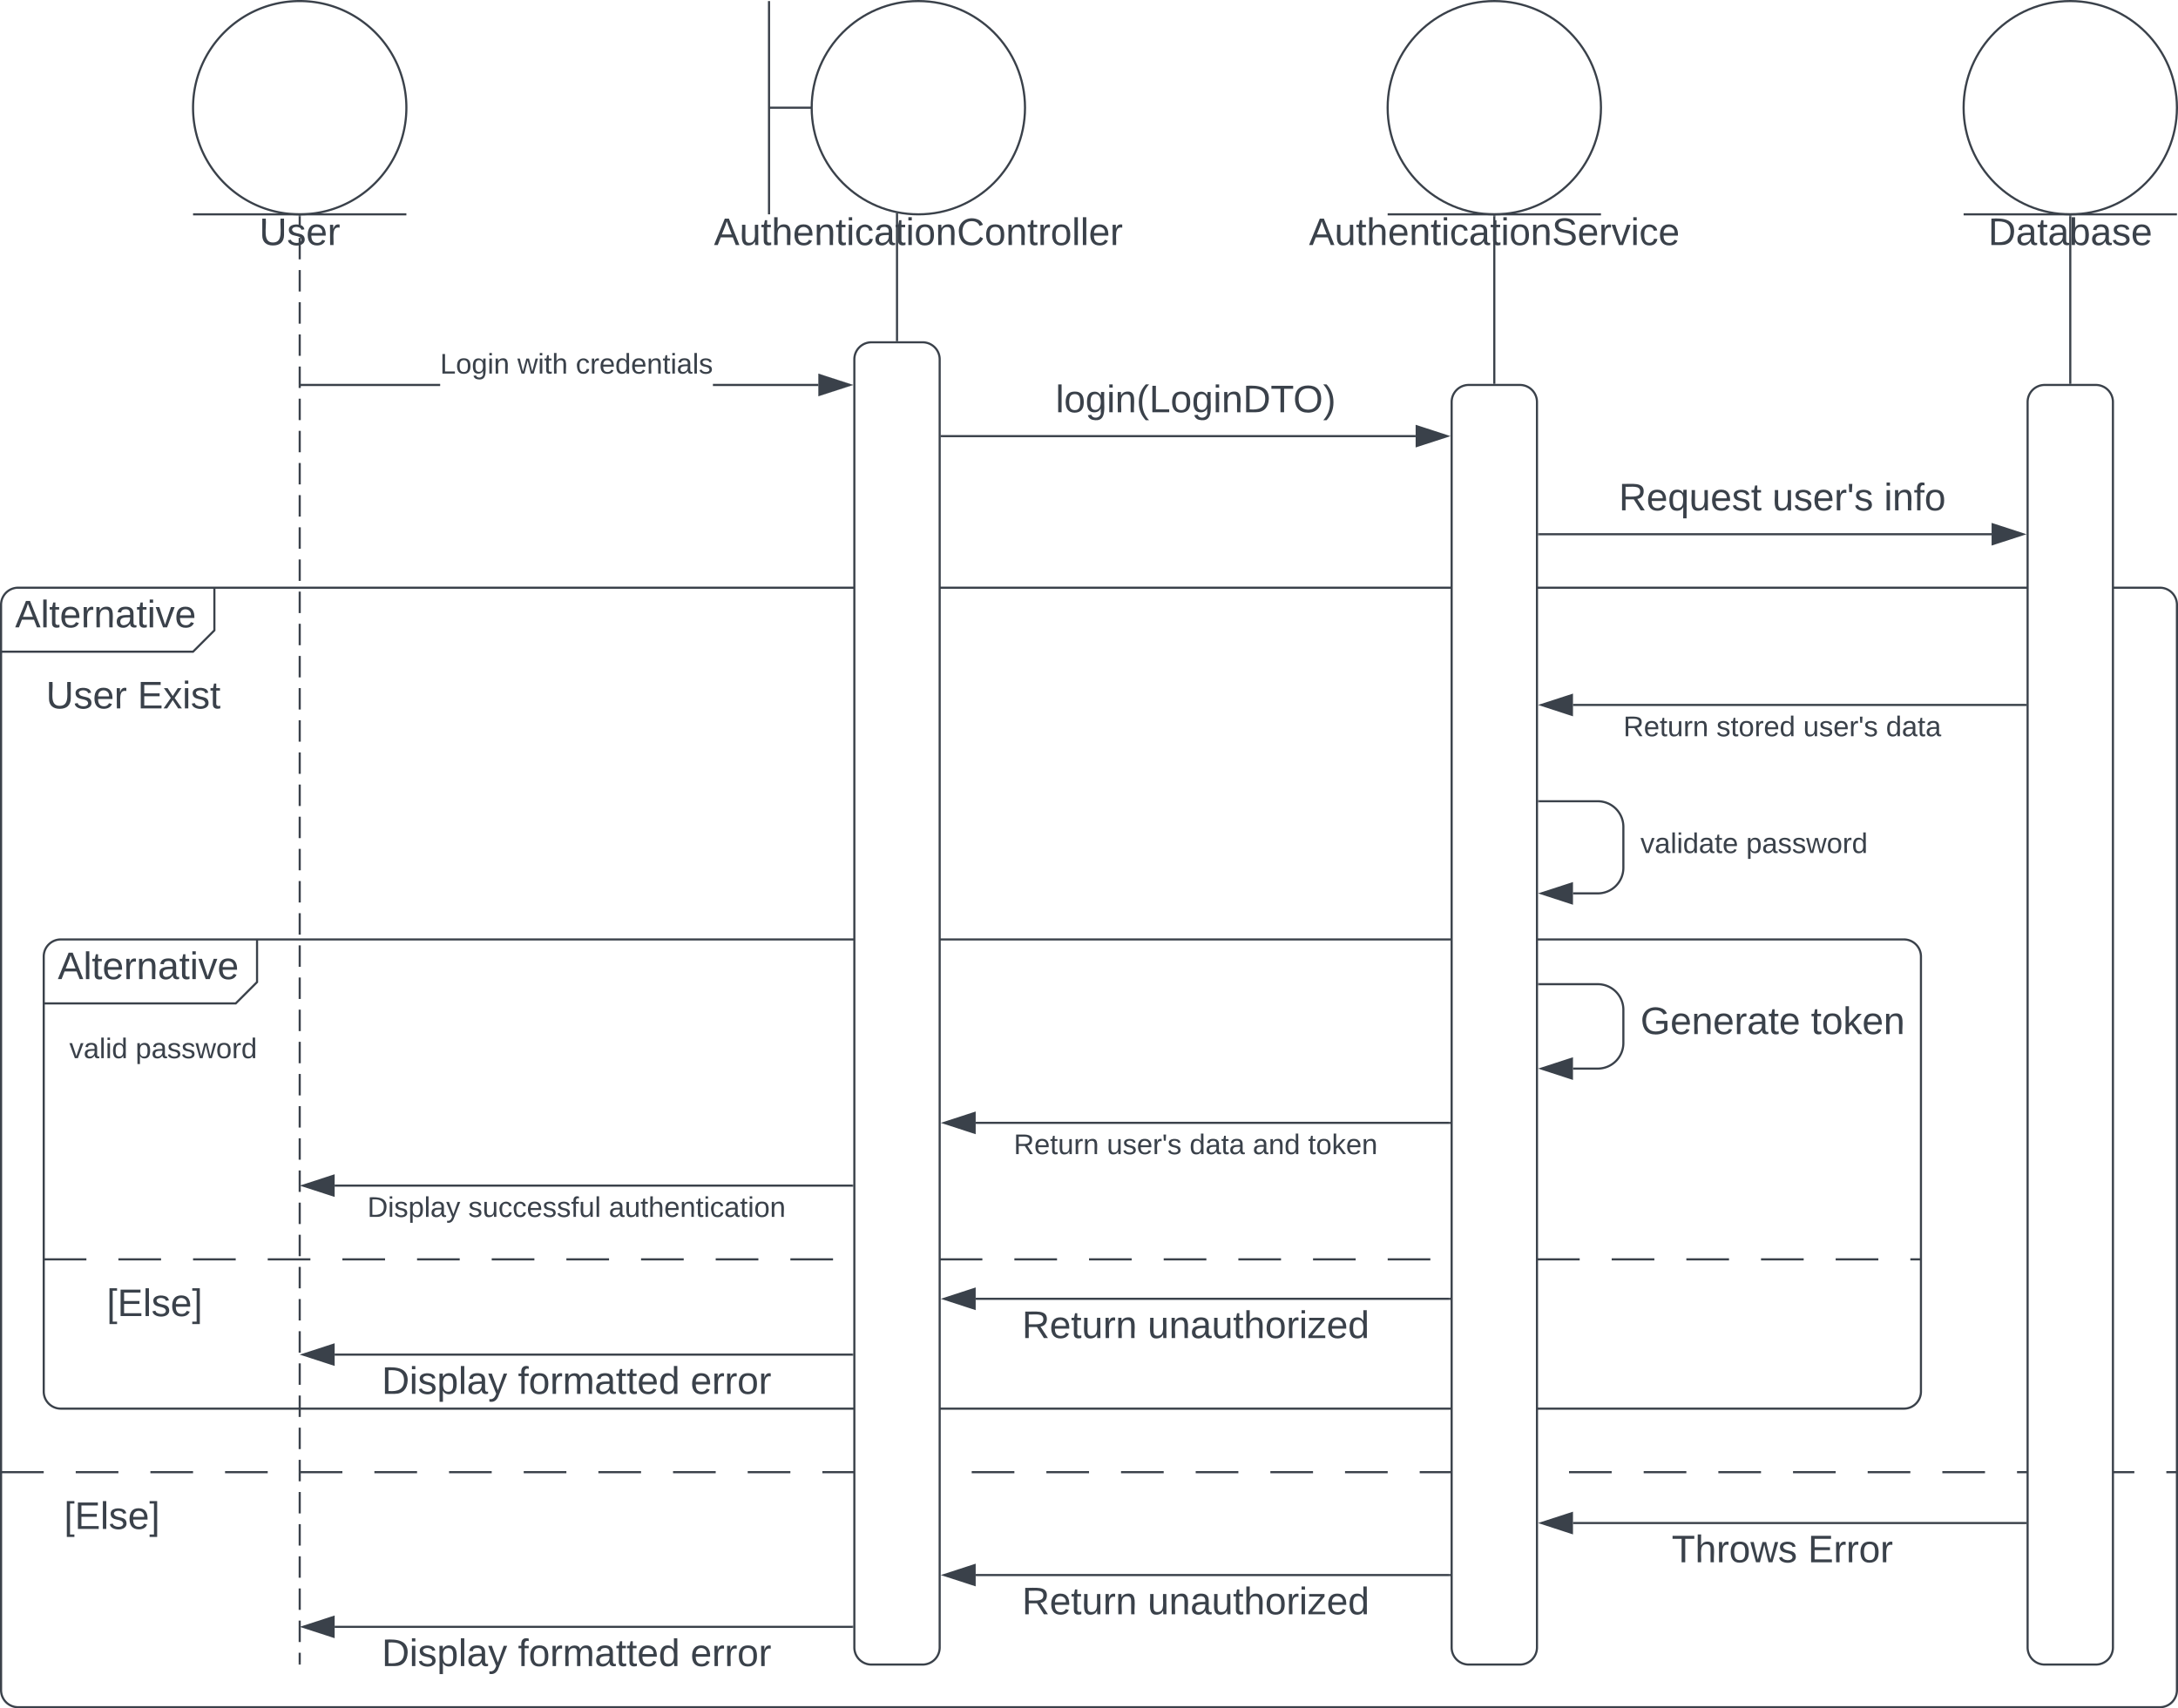 <svg xmlns="http://www.w3.org/2000/svg" xmlns:xlink="http://www.w3.org/1999/xlink" xmlns:lucid="lucid" width="1021" height="801"><g transform="translate(1140.5 -1339.5)" lucid:page-tab-id="0_0"><path d="M-1140 1623.07a8 8 0 0 1 8-8h84a8 8 0 0 1 8 8v4.92a17.07 17.07 0 0 1-5 12.07 17.07 17.07 0 0 1-12.07 5H-1132a8 8 0 0 1-8-8z" fill="#fff"/><path d="M-1040 1615.07v20l-10 10h-90" stroke="#3a414a" fill="none"/><path d="M-1140 1623.07a8 8 0 0 1 8-8h1004a8 8 0 0 1 8 8V2132a8 8 0 0 1-8 8h-1004a8 8 0 0 1-8-8zM-1140 2029.8h20m15 0h20m15 0h20m15 0h20m15 0h20m15 0h20m15 0h20m15 0h20m15 0h20m15 0h20m15 0h20m15 0h20m15 0h20m15 0h20m15 0h20m15 0h20m15 0h20m15 0h20m15 0h20m15 0h20m15 0h20m15 0h20m15 0h20m15 0h20m15 0h20m15 0h20m15 0h20m15 0h20m15 0h20m15 0h5" stroke="#3a414a" fill="none"/><use xlink:href="#a" transform="matrix(1,0,0,1,-1132,1615.066) translate(-1.425 18.6)"/><use xlink:href="#b" transform="matrix(1,0,0,1,-1128,1653.066) translate(9.075 18.6)"/><use xlink:href="#c" transform="matrix(1,0,0,1,-1128,1653.066) translate(51.975 18.6)"/><use xlink:href="#d" transform="matrix(1,0,0,1,-1128,2037.811) translate(17.525 18.6)"/><path d="M-1120 1788a8 8 0 0 1 8-8h84a8 8 0 0 1 8 8v4.93a17.07 17.07 0 0 1-5 12.07 17.07 17.07 0 0 1-12.07 5H-1112a8 8 0 0 1-8-8z" fill="#fff"/><path d="M-1020 1780v20l-10 10h-90" stroke="#3a414a" fill="none"/><path d="M-1120 1788a8 8 0 0 1 8-8h864a8 8 0 0 1 8 8v204a8 8 0 0 1-8 8h-864a8 8 0 0 1-8-8zM-1120 1930h20m15 0h20m15 0h20m15 0h20m15 0h20m15 0h20m15 0h20m15 0h20m15 0h20m15 0h20m15 0h20m15 0h20m15 0h20m15 0h20m15 0h20m15 0h20m15 0h20m15 0h20m15 0h20m15 0h20m15 0h20m15 0h20m15 0h20m15 0h20m15 0h20m15 0h5" stroke="#3a414a" fill="none"/><use xlink:href="#a" transform="matrix(1,0,0,1,-1112,1780) translate(-1.425 18.6)"/><use xlink:href="#e" transform="matrix(1,0,0,1,-1108,1818) translate(0 17.667)"/><use xlink:href="#f" transform="matrix(1,0,0,1,-1108,1818) translate(31.037 17.667)"/><use xlink:href="#d" transform="matrix(1,0,0,1,-1108,1938) translate(17.525 18.6)"/><path d="M-740 1508a8 8 0 0 1 8-8h24a8 8 0 0 1 8 8v604a8 8 0 0 1-8 8h-24a8 8 0 0 1-8-8zM-1000 1440c-27.6 0-50-22.4-50-50s22.4-50 50-50 50 22.4 50 50-22.4 50-50 50z" stroke="#3a414a" fill="#fff"/><path d="M-1050 1440h100" stroke="#3a414a" fill="none"/><use xlink:href="#g" transform="matrix(1,0,0,1,-1090,1440) translate(71.05 14.4)"/><path d="M-660 1390c0 27.6-22.4 50-50 50s-50-22.4-50-50 22.4-50 50-50 50 22.4 50 50z" stroke="#3a414a" fill="#fff"/><path d="M-780 1340v100m0-50h20" stroke="#3a414a" fill="none"/><use xlink:href="#h" transform="matrix(1,0,0,1,-800,1440) translate(-5.825 14.4)"/><path d="M-720 1499v-59M-720 1499v.5" stroke="#3a414a" fill="none"/><path d="M-720.1 1439.5l.58.08v.44h-.96v-.63z" stroke="#3a414a" stroke-width=".05" fill="#3a414a"/><path d="M-1000 1441v5.03m0 5.02v10.05m0 5.03v10.05m0 5.03v10.06m0 5.03v10.04m0 5.02v10.06m0 5.02v10.05m0 5.02v10.05m0 5.03v10.05m0 5.02v10.06m0 5.02v10.05m0 5.03v10.05m0 5.03v10.06m0 5.02v10.06m0 5.02v10.06m0 5.02v10.05m0 5.02v10.05m0 5.03v10.05m0 5.02v10.06m0 5.02v10.05m0 5.03v10.05m0 5.03v10.06m0 5.02v10.06m0 5.02v10.06m0 5.02v10.05m0 5.02v10.05m0 5.03v10.05m0 5.02v10.06m0 5.02v10.05m0 5.03v10.05m0 5.03v10.06m0 5.03v10.04m0 5.02v10.06m0 5.02v10.05m0 5.02v10.05m0 5.03v10.05m0 5.02v10.06m0 5.02v10.05m0 5.03v10.05m0 5.03v10.06m0 5.03v10.04m0 5.02v10.06m0 5.02v10.05m0 5.02v10.05m0 5.03v10.05m0 5.02v5.03" stroke="#3a414a" fill="none"/><path d="M-1000 1440.5h.48v.5h-.96v-.5z" stroke="#3a414a" stroke-width=".05" fill="#3a414a"/><path d="M-1000 2119.5v.5" stroke="#3a414a" fill="none"/><path d="M-934.2 1520.47h-65.3v-.94h65.3zm177.32 0h-49.4v-.94h49.4zM-999.5 1520.47h-.5v-.94h.5z" stroke="#3a414a" stroke-width=".05" fill="#3a414a"/><path d="M-742.12 1520l-14.26 4.63v-9.27z" fill="#3a414a"/><path d="M-740.58 1520l-16.28 5.3v-10.6zm-15.33 3.98l12.24-3.98-12.25-3.98z" stroke="#3a414a" stroke-width=".05" fill="#3a414a"/><use xlink:href="#i" transform="matrix(1,0,0,1,-934.213,1504) translate(0.005 10.667)"/><use xlink:href="#j" transform="matrix(1,0,0,1,-934.213,1504) translate(36.264 10.667)"/><use xlink:href="#k" transform="matrix(1,0,0,1,-934.213,1504) translate(63.598 10.667)"/><use xlink:href="#l" transform="matrix(1,0,0,1,-934.213,1504) translate(63.968 26.667)"/><path d="M-440 1440c-27.6 0-50-22.4-50-50s22.4-50 50-50 50 22.4 50 50-22.4 50-50 50z" stroke="#3a414a" fill="#fff"/><path d="M-490 1440h100" stroke="#3a414a" fill="none"/><use xlink:href="#m" transform="matrix(1,0,0,1,-530,1440) translate(3.1 14.4)"/><path d="M-460 1528a8 8 0 0 1 8-8h24a8 8 0 0 1 8 8v584a8 8 0 0 1-8 8h-24a8 8 0 0 1-8-8z" stroke="#3a414a" fill="#fff"/><path d="M-440 1519v-78M-440 1519v.5" stroke="#3a414a" fill="none"/><path d="M-440 1440.5h.48v.5h-.96v-.5z" stroke="#3a414a" stroke-width=".05" fill="#3a414a"/><path d="M-699 1544h222.12" stroke="#3a414a" fill="none"/><path d="M-699 1544.48h-.5v-.95h.5z" stroke="#3a414a" stroke-width=".05" fill="#3a414a"/><path d="M-462.12 1544l-14.26 4.63v-9.27z" stroke="#3a414a" fill="#3a414a"/><use xlink:href="#n" transform="matrix(1,0,0,1,-645.65,1518.4) translate(0.005 14.4)"/><path d="M-170 1440c-27.6 0-50-22.4-50-50s22.4-50 50-50 50 22.4 50 50-22.4 50-50 50z" stroke="#3a414a" fill="#fff"/><path d="M-220 1440h100" stroke="#3a414a" fill="none"/><use xlink:href="#o" transform="matrix(1,0,0,1,-260,1440) translate(51.525 14.4)"/><path d="M-190 1528a8 8 0 0 1 8-8h24a8 8 0 0 1 8 8v584a8 8 0 0 1-8 8h-24a8 8 0 0 1-8-8z" stroke="#3a414a" fill="#fff"/><path d="M-170 1519v-78M-170 1519v.5" stroke="#3a414a" fill="none"/><path d="M-170 1440.5h.47v.5h-.94v-.5z" stroke="#3a414a" stroke-width=".05" fill="#3a414a"/><path d="M-419 1590h212.12" stroke="#3a414a" fill="none"/><path d="M-419 1590.47h-.5v-.95h.5z" stroke="#3a414a" stroke-width=".05" fill="#3a414a"/><path d="M-192.12 1590l-14.26 4.63v-9.27z" stroke="#3a414a" fill="#3a414a"/><use xlink:href="#p" transform="matrix(1,0,0,1,-381.625,1564.399) translate(0.005 14.4)"/><use xlink:href="#q" transform="matrix(1,0,0,1,-381.625,1564.399) translate(71.955 14.4)"/><use xlink:href="#r" transform="matrix(1,0,0,1,-381.625,1564.399) translate(124.305 14.4)"/><path d="M-191 1670.04h-212.12" stroke="#3a414a" fill="none"/><path d="M-190.5 1670.52h-.5v-.95h.5z" stroke="#3a414a" stroke-width=".05" fill="#3a414a"/><path d="M-417.88 1670.04l14.26-4.63v9.28z" stroke="#3a414a" fill="#3a414a"/><use xlink:href="#s" transform="matrix(1,0,0,1,-379.519,1674.042) translate(0.005 10.667)"/><use xlink:href="#t" transform="matrix(1,0,0,1,-379.519,1674.042) translate(43.635 10.667)"/><use xlink:href="#u" transform="matrix(1,0,0,1,-379.519,1674.042) translate(84.338 10.667)"/><use xlink:href="#v" transform="matrix(1,0,0,1,-379.519,1674.042) translate(123.116 10.667)"/><path d="M-191 2053.64h-212.12" stroke="#3a414a" fill="none"/><path d="M-190.5 2054.12h-.5v-.95h.5z" stroke="#3a414a" stroke-width=".05" fill="#3a414a"/><path d="M-417.88 2053.64l14.26-4.63v9.28z" stroke="#3a414a" fill="#3a414a"/><use xlink:href="#w" transform="matrix(1,0,0,1,-356.85,2057.645) translate(0.005 14.4)"/><use xlink:href="#x" transform="matrix(1,0,0,1,-356.85,2057.645) translate(63.855 14.4)"/><path d="M-419 1715.2h27.5a12 12 0 0 1 12 12v19.2a12 12 0 0 1-12 12h-11.62" stroke="#3a414a" fill="none"/><path d="M-419 1715.67h-.5v-.95h.5z" stroke="#3a414a" stroke-width=".05" fill="#3a414a"/><path d="M-417.88 1758.4l14.26-4.63v9.27z" stroke="#3a414a" fill="#3a414a"/><use xlink:href="#y" transform="matrix(1,0,0,1,-371.5,1728.8) translate(0.005 10.667)"/><use xlink:href="#f" transform="matrix(1,0,0,1,-371.5,1728.8) translate(49.561 10.667)"/><path d="M-461 1866h-222.12" stroke="#3a414a" fill="none"/><path d="M-460.5 1866.47h-.5v-.94h.5z" stroke="#3a414a" stroke-width=".05" fill="#3a414a"/><path d="M-697.88 1866l14.26-4.63v9.27z" stroke="#3a414a" fill="#3a414a"/><use xlink:href="#s" transform="matrix(1,0,0,1,-665.278,1870) translate(0.005 10.667)"/><use xlink:href="#u" transform="matrix(1,0,0,1,-665.278,1870) translate(43.635 10.667)"/><use xlink:href="#z" transform="matrix(1,0,0,1,-665.278,1870) translate(82.412 10.667)"/><use xlink:href="#A" transform="matrix(1,0,0,1,-665.278,1870) translate(112.042 10.667)"/><use xlink:href="#B" transform="matrix(1,0,0,1,-665.278,1870) translate(137.968 10.667)"/><path d="M-461 1948.5h-222.12" stroke="#3a414a" fill="none"/><path d="M-460.5 1948.97h-.5v-.95h.5z" stroke="#3a414a" stroke-width=".05" fill="#3a414a"/><path d="M-697.88 1948.5l14.26-4.64v9.27z" stroke="#3a414a" fill="#3a414a"/><use xlink:href="#C" transform="matrix(1,0,0,1,-661.4,1952.499) translate(0.005 14.4)"/><use xlink:href="#D" transform="matrix(1,0,0,1,-661.4,1952.499) translate(58.905 14.4)"/><path d="M-419 1800.98h27.5a12 12 0 0 1 12 12v15.58a12 12 0 0 1-12 12h-11.62" stroke="#3a414a" fill="none"/><path d="M-419 1801.45h-.5v-.95h.5z" stroke="#3a414a" stroke-width=".05" fill="#3a414a"/><path d="M-417.88 1840.56l14.26-4.64v9.27z" stroke="#3a414a" fill="#3a414a"/><use xlink:href="#E" transform="matrix(1,0,0,1,-371.5,1809.966) translate(0.005 14.4)"/><use xlink:href="#F" transform="matrix(1,0,0,1,-371.5,1809.966) translate(79.955 14.4)"/><path d="M-741 1974.67h-242.62" stroke="#3a414a" fill="none"/><path d="M-740.5 1975.14h-.5v-.95h.5z" stroke="#3a414a" stroke-width=".05" fill="#3a414a"/><path d="M-998.38 1974.67l14.26-4.64v9.27z" stroke="#3a414a" fill="#3a414a"/><g><use xlink:href="#G" transform="matrix(1,0,0,1,-961.55,1978.667) translate(0.005 14.4)"/><use xlink:href="#H" transform="matrix(1,0,0,1,-961.55,1978.667) translate(63.855 14.4)"/><use xlink:href="#I" transform="matrix(1,0,0,1,-961.55,1978.667) translate(144.755 14.4)"/></g><path d="M-461 2078.03h-222.12" stroke="#3a414a" fill="none"/><path d="M-460.5 2078.5h-.5v-.95h.5z" stroke="#3a414a" stroke-width=".05" fill="#3a414a"/><path d="M-697.88 2078.03l14.26-4.64v9.26z" stroke="#3a414a" fill="#3a414a"/><g><use xlink:href="#C" transform="matrix(1,0,0,1,-661.4,2082.03) translate(0.005 14.4)"/><use xlink:href="#D" transform="matrix(1,0,0,1,-661.4,2082.03) translate(58.905 14.4)"/></g><path d="M-741 2102.32h-242.62" stroke="#3a414a" fill="none"/><path d="M-740.5 2102.8h-.5v-.96h.5z" stroke="#3a414a" stroke-width=".05" fill="#3a414a"/><path d="M-998.38 2102.32l14.26-4.64v9.27z" stroke="#3a414a" fill="#3a414a"/><g><use xlink:href="#G" transform="matrix(1,0,0,1,-961.55,2106.317) translate(0.005 14.4)"/><use xlink:href="#H" transform="matrix(1,0,0,1,-961.55,2106.317) translate(63.855 14.4)"/><use xlink:href="#I" transform="matrix(1,0,0,1,-961.55,2106.317) translate(144.755 14.4)"/></g><path d="M-741 1895.43h-242.62" stroke="#3a414a" fill="none"/><path d="M-740.5 1895.9h-.5v-.95h.5z" stroke="#3a414a" stroke-width=".05" fill="#3a414a"/><path d="M-998.38 1895.43l14.26-4.64v9.26z" stroke="#3a414a" fill="#3a414a"/><g><use xlink:href="#J" transform="matrix(1,0,0,1,-968.287,1899.427) translate(0.005 10.667)"/><use xlink:href="#K" transform="matrix(1,0,0,1,-968.287,1899.427) translate(47.301 10.667)"/><use xlink:href="#L" transform="matrix(1,0,0,1,-968.287,1899.427) translate(113.19 10.667)"/></g><defs><path fill="#3a414a" d="M205 0l-28-72H64L36 0H1l101-248h38L239 0h-34zm-38-99l-47-123c-12 45-31 82-46 123h93" id="M"/><path fill="#3a414a" d="M24 0v-261h32V0H24" id="N"/><path fill="#3a414a" d="M59-47c-2 24 18 29 38 22v24C64 9 27 4 27-40v-127H5v-23h24l9-43h21v43h35v23H59v120" id="O"/><path fill="#3a414a" d="M100-194c63 0 86 42 84 106H49c0 40 14 67 53 68 26 1 43-12 49-29l28 8c-11 28-37 45-77 45C44 4 14-33 15-96c1-61 26-98 85-98zm52 81c6-60-76-77-97-28-3 7-6 17-6 28h103" id="P"/><path fill="#3a414a" d="M114-163C36-179 61-72 57 0H25l-1-190h30c1 12-1 29 2 39 6-27 23-49 58-41v29" id="Q"/><path fill="#3a414a" d="M117-194c89-4 53 116 60 194h-32v-121c0-31-8-49-39-48C34-167 62-67 57 0H25l-1-190h30c1 10-1 24 2 32 11-22 29-35 61-36" id="R"/><path fill="#3a414a" d="M141-36C126-15 110 5 73 4 37 3 15-17 15-53c-1-64 63-63 125-63 3-35-9-54-41-54-24 1-41 7-42 31l-33-3c5-37 33-52 76-52 45 0 72 20 72 64v82c-1 20 7 32 28 27v20c-31 9-61-2-59-35zM48-53c0 20 12 33 32 33 41-3 63-29 60-74-43 2-92-5-92 41" id="S"/><path fill="#3a414a" d="M24-231v-30h32v30H24zM24 0v-190h32V0H24" id="T"/><path fill="#3a414a" d="M108 0H70L1-190h34L89-25l56-165h34" id="U"/><g id="a"><use transform="matrix(0.05,0,0,0.05,0,0)" xlink:href="#M"/><use transform="matrix(0.05,0,0,0.05,12,0)" xlink:href="#N"/><use transform="matrix(0.05,0,0,0.05,15.95,0)" xlink:href="#O"/><use transform="matrix(0.05,0,0,0.05,20.95,0)" xlink:href="#P"/><use transform="matrix(0.05,0,0,0.05,30.95,0)" xlink:href="#Q"/><use transform="matrix(0.05,0,0,0.05,36.9,0)" xlink:href="#R"/><use transform="matrix(0.05,0,0,0.05,46.9,0)" xlink:href="#S"/><use transform="matrix(0.05,0,0,0.05,56.9,0)" xlink:href="#O"/><use transform="matrix(0.05,0,0,0.05,61.9,0)" xlink:href="#T"/><use transform="matrix(0.05,0,0,0.05,65.85,0)" xlink:href="#U"/><use transform="matrix(0.05,0,0,0.05,74.85,0)" xlink:href="#P"/></g><path fill="#3a414a" d="M232-93c-1 65-40 97-104 97C67 4 28-28 28-90v-158h33c8 89-33 224 67 224 102 0 64-133 71-224h33v155" id="V"/><path fill="#3a414a" d="M135-143c-3-34-86-38-87 0 15 53 115 12 119 90S17 21 10-45l28-5c4 36 97 45 98 0-10-56-113-15-118-90-4-57 82-63 122-42 12 7 21 19 24 35" id="W"/><g id="b"><use transform="matrix(0.05,0,0,0.05,0,0)" xlink:href="#V"/><use transform="matrix(0.05,0,0,0.05,12.95,0)" xlink:href="#W"/><use transform="matrix(0.05,0,0,0.05,21.95,0)" xlink:href="#P"/><use transform="matrix(0.05,0,0,0.05,31.95,0)" xlink:href="#Q"/></g><path fill="#3a414a" d="M30 0v-248h187v28H63v79h144v27H63v87h162V0H30" id="X"/><path fill="#3a414a" d="M141 0L90-78 38 0H4l68-98-65-92h35l48 74 47-74h35l-64 92 68 98h-35" id="Y"/><g id="c"><use transform="matrix(0.05,0,0,0.05,0,0)" xlink:href="#X"/><use transform="matrix(0.05,0,0,0.05,12,0)" xlink:href="#Y"/><use transform="matrix(0.05,0,0,0.05,21,0)" xlink:href="#T"/><use transform="matrix(0.05,0,0,0.05,24.95,0)" xlink:href="#W"/><use transform="matrix(0.05,0,0,0.05,33.95,0)" xlink:href="#O"/></g><path fill="#3a414a" d="M26 75v-336h71v23H56V52h41v23H26" id="Z"/><path fill="#3a414a" d="M3 75V52h41v-290H3v-23h71V75H3" id="aa"/><g id="d"><use transform="matrix(0.05,0,0,0.05,0,0)" xlink:href="#Z"/><use transform="matrix(0.05,0,0,0.05,5,0)" xlink:href="#X"/><use transform="matrix(0.05,0,0,0.05,17,0)" xlink:href="#N"/><use transform="matrix(0.05,0,0,0.05,20.95,0)" xlink:href="#W"/><use transform="matrix(0.05,0,0,0.05,29.95,0)" xlink:href="#P"/><use transform="matrix(0.05,0,0,0.05,39.95,0)" xlink:href="#aa"/></g><path fill="#3a414a" d="M85-194c31 0 48 13 60 33l-1-100h32l1 261h-30c-2-10 0-23-3-31C134-8 116 4 85 4 32 4 16-35 15-94c0-66 23-100 70-100zm9 24c-40 0-46 34-46 75 0 40 6 74 45 74 42 0 51-32 51-76 0-42-9-74-50-73" id="ab"/><g id="e"><use transform="matrix(0.037,0,0,0.037,0,0)" xlink:href="#U"/><use transform="matrix(0.037,0,0,0.037,6.667,0)" xlink:href="#S"/><use transform="matrix(0.037,0,0,0.037,14.074,0)" xlink:href="#N"/><use transform="matrix(0.037,0,0,0.037,17,0)" xlink:href="#T"/><use transform="matrix(0.037,0,0,0.037,19.926,0)" xlink:href="#ab"/></g><path fill="#3a414a" d="M115-194c55 1 70 41 70 98S169 2 115 4C84 4 66-9 55-30l1 105H24l-1-265h31l2 30c10-21 28-34 59-34zm-8 174c40 0 45-34 45-75s-6-73-45-74c-42 0-51 32-51 76 0 43 10 73 51 73" id="ac"/><path fill="#3a414a" d="M206 0h-36l-40-164L89 0H53L-1-190h32L70-26l43-164h34l41 164 42-164h31" id="ad"/><path fill="#3a414a" d="M100-194c62-1 85 37 85 99 1 63-27 99-86 99S16-35 15-95c0-66 28-99 85-99zM99-20c44 1 53-31 53-75 0-43-8-75-51-75s-53 32-53 75 10 74 51 75" id="ae"/><g id="f"><use transform="matrix(0.037,0,0,0.037,0,0)" xlink:href="#ac"/><use transform="matrix(0.037,0,0,0.037,7.407,0)" xlink:href="#S"/><use transform="matrix(0.037,0,0,0.037,14.815,0)" xlink:href="#W"/><use transform="matrix(0.037,0,0,0.037,21.481,0)" xlink:href="#W"/><use transform="matrix(0.037,0,0,0.037,28.148,0)" xlink:href="#ad"/><use transform="matrix(0.037,0,0,0.037,37.741,0)" xlink:href="#ae"/><use transform="matrix(0.037,0,0,0.037,45.148,0)" xlink:href="#Q"/><use transform="matrix(0.037,0,0,0.037,49.556,0)" xlink:href="#ab"/></g><g id="g"><use transform="matrix(0.05,0,0,0.05,0,0)" xlink:href="#V"/><use transform="matrix(0.05,0,0,0.05,12.95,0)" xlink:href="#W"/><use transform="matrix(0.05,0,0,0.05,21.95,0)" xlink:href="#P"/><use transform="matrix(0.05,0,0,0.05,31.95,0)" xlink:href="#Q"/></g><path fill="#3a414a" d="M84 4C-5 8 30-112 23-190h32v120c0 31 7 50 39 49 72-2 45-101 50-169h31l1 190h-30c-1-10 1-25-2-33-11 22-28 36-60 37" id="af"/><path fill="#3a414a" d="M106-169C34-169 62-67 57 0H25v-261h32l-1 103c12-21 28-36 61-36 89 0 53 116 60 194h-32v-121c2-32-8-49-39-48" id="ag"/><path fill="#3a414a" d="M96-169c-40 0-48 33-48 73s9 75 48 75c24 0 41-14 43-38l32 2c-6 37-31 61-74 61-59 0-76-41-82-99-10-93 101-131 147-64 4 7 5 14 7 22l-32 3c-4-21-16-35-41-35" id="ah"/><path fill="#3a414a" d="M212-179c-10-28-35-45-73-45-59 0-87 40-87 99 0 60 29 101 89 101 43 0 62-24 78-52l27 14C228-24 195 4 139 4 59 4 22-46 18-125c-6-104 99-153 187-111 19 9 31 26 39 46" id="ai"/><g id="h"><use transform="matrix(0.05,0,0,0.05,0,0)" xlink:href="#M"/><use transform="matrix(0.05,0,0,0.05,12,0)" xlink:href="#af"/><use transform="matrix(0.05,0,0,0.05,22,0)" xlink:href="#O"/><use transform="matrix(0.05,0,0,0.05,27,0)" xlink:href="#ag"/><use transform="matrix(0.05,0,0,0.05,37,0)" xlink:href="#P"/><use transform="matrix(0.05,0,0,0.05,47,0)" xlink:href="#R"/><use transform="matrix(0.05,0,0,0.05,57,0)" xlink:href="#O"/><use transform="matrix(0.05,0,0,0.05,62,0)" xlink:href="#T"/><use transform="matrix(0.05,0,0,0.05,65.95,0)" xlink:href="#ah"/><use transform="matrix(0.05,0,0,0.05,74.95,0)" xlink:href="#S"/><use transform="matrix(0.05,0,0,0.05,84.95,0)" xlink:href="#O"/><use transform="matrix(0.05,0,0,0.05,89.95,0)" xlink:href="#T"/><use transform="matrix(0.05,0,0,0.05,93.9,0)" xlink:href="#ae"/><use transform="matrix(0.05,0,0,0.05,103.9,0)" xlink:href="#R"/><use transform="matrix(0.05,0,0,0.05,113.9,0)" xlink:href="#ai"/><use transform="matrix(0.05,0,0,0.05,126.85,0)" xlink:href="#ae"/><use transform="matrix(0.05,0,0,0.05,136.85,0)" xlink:href="#R"/><use transform="matrix(0.05,0,0,0.05,146.85,0)" xlink:href="#O"/><use transform="matrix(0.05,0,0,0.05,151.85,0)" xlink:href="#Q"/><use transform="matrix(0.05,0,0,0.05,157.8,0)" xlink:href="#ae"/><use transform="matrix(0.05,0,0,0.05,167.8,0)" xlink:href="#N"/><use transform="matrix(0.05,0,0,0.05,171.75,0)" xlink:href="#N"/><use transform="matrix(0.05,0,0,0.05,175.7,0)" xlink:href="#P"/><use transform="matrix(0.05,0,0,0.05,185.7,0)" xlink:href="#Q"/></g><path fill="#3a414a" d="M30 0v-248h33v221h125V0H30" id="aj"/><path fill="#3a414a" d="M177-190C167-65 218 103 67 71c-23-6-38-20-44-43l32-5c15 47 100 32 89-28v-30C133-14 115 1 83 1 29 1 15-40 15-95c0-56 16-97 71-98 29-1 48 16 59 35 1-10 0-23 2-32h30zM94-22c36 0 50-32 50-73 0-42-14-75-50-75-39 0-46 34-46 75s6 73 46 73" id="ak"/><g id="i"><use transform="matrix(0.037,0,0,0.037,0,0)" xlink:href="#aj"/><use transform="matrix(0.037,0,0,0.037,7.407,0)" xlink:href="#ae"/><use transform="matrix(0.037,0,0,0.037,14.815,0)" xlink:href="#ak"/><use transform="matrix(0.037,0,0,0.037,22.222,0)" xlink:href="#T"/><use transform="matrix(0.037,0,0,0.037,25.148,0)" xlink:href="#R"/></g><g id="j"><use transform="matrix(0.037,0,0,0.037,0,0)" xlink:href="#ad"/><use transform="matrix(0.037,0,0,0.037,9.593,0)" xlink:href="#T"/><use transform="matrix(0.037,0,0,0.037,12.519,0)" xlink:href="#O"/><use transform="matrix(0.037,0,0,0.037,16.222,0)" xlink:href="#ag"/></g><g id="k"><use transform="matrix(0.037,0,0,0.037,0,0)" xlink:href="#ah"/><use transform="matrix(0.037,0,0,0.037,6.667,0)" xlink:href="#Q"/><use transform="matrix(0.037,0,0,0.037,11.074,0)" xlink:href="#P"/><use transform="matrix(0.037,0,0,0.037,18.481,0)" xlink:href="#ab"/><use transform="matrix(0.037,0,0,0.037,25.889,0)" xlink:href="#P"/><use transform="matrix(0.037,0,0,0.037,33.296,0)" xlink:href="#R"/><use transform="matrix(0.037,0,0,0.037,40.704,0)" xlink:href="#O"/><use transform="matrix(0.037,0,0,0.037,44.407,0)" xlink:href="#T"/><use transform="matrix(0.037,0,0,0.037,47.333,0)" xlink:href="#S"/><use transform="matrix(0.037,0,0,0.037,54.741,0)" xlink:href="#N"/><use transform="matrix(0.037,0,0,0.037,57.667,0)" xlink:href="#W"/></g><path fill="#3a414a" d="M185-189c-5-48-123-54-124 2 14 75 158 14 163 119 3 78-121 87-175 55-17-10-28-26-33-46l33-7c5 56 141 63 141-1 0-78-155-14-162-118-5-82 145-84 179-34 5 7 8 16 11 25" id="al"/><g id="m"><use transform="matrix(0.05,0,0,0.05,0,0)" xlink:href="#M"/><use transform="matrix(0.05,0,0,0.05,12,0)" xlink:href="#af"/><use transform="matrix(0.05,0,0,0.05,22,0)" xlink:href="#O"/><use transform="matrix(0.05,0,0,0.05,27,0)" xlink:href="#ag"/><use transform="matrix(0.05,0,0,0.05,37,0)" xlink:href="#P"/><use transform="matrix(0.05,0,0,0.05,47,0)" xlink:href="#R"/><use transform="matrix(0.05,0,0,0.05,57,0)" xlink:href="#O"/><use transform="matrix(0.05,0,0,0.05,62,0)" xlink:href="#T"/><use transform="matrix(0.05,0,0,0.05,65.95,0)" xlink:href="#ah"/><use transform="matrix(0.05,0,0,0.05,74.95,0)" xlink:href="#S"/><use transform="matrix(0.05,0,0,0.05,84.95,0)" xlink:href="#O"/><use transform="matrix(0.05,0,0,0.05,89.95,0)" xlink:href="#T"/><use transform="matrix(0.05,0,0,0.05,93.9,0)" xlink:href="#ae"/><use transform="matrix(0.05,0,0,0.05,103.9,0)" xlink:href="#R"/><use transform="matrix(0.05,0,0,0.05,113.9,0)" xlink:href="#al"/><use transform="matrix(0.05,0,0,0.05,125.9,0)" xlink:href="#P"/><use transform="matrix(0.05,0,0,0.05,135.9,0)" xlink:href="#Q"/><use transform="matrix(0.05,0,0,0.05,141.85,0)" xlink:href="#U"/><use transform="matrix(0.05,0,0,0.05,150.85,0)" xlink:href="#T"/><use transform="matrix(0.05,0,0,0.05,154.8,0)" xlink:href="#ah"/><use transform="matrix(0.05,0,0,0.05,163.8,0)" xlink:href="#P"/></g><path fill="#3a414a" d="M87 75C49 33 22-17 22-94c0-76 28-126 65-167h31c-38 41-64 92-64 168S80 34 118 75H87" id="am"/><path fill="#3a414a" d="M30-248c118-7 216 8 213 122C240-48 200 0 122 0H30v-248zM63-27c89 8 146-16 146-99s-60-101-146-95v194" id="an"/><path fill="#3a414a" d="M127-220V0H93v-220H8v-28h204v28h-85" id="ao"/><path fill="#3a414a" d="M140-251c81 0 123 46 123 126C263-46 219 4 140 4 59 4 17-45 17-125s42-126 123-126zm0 227c63 0 89-41 89-101s-29-99-89-99c-61 0-89 39-89 99S79-25 140-24" id="ap"/><path fill="#3a414a" d="M33-261c38 41 65 92 65 168S71 34 33 75H2C39 34 66-17 66-93S39-220 2-261h31" id="aq"/><g id="n"><use transform="matrix(0.05,0,0,0.05,0,0)" xlink:href="#N"/><use transform="matrix(0.05,0,0,0.05,3.95,0)" xlink:href="#ae"/><use transform="matrix(0.05,0,0,0.05,13.95,0)" xlink:href="#ak"/><use transform="matrix(0.05,0,0,0.05,23.95,0)" xlink:href="#T"/><use transform="matrix(0.05,0,0,0.05,27.9,0)" xlink:href="#R"/><use transform="matrix(0.05,0,0,0.05,37.9,0)" xlink:href="#am"/><use transform="matrix(0.05,0,0,0.05,43.85,0)" xlink:href="#aj"/><use transform="matrix(0.05,0,0,0.05,53.85,0)" xlink:href="#ae"/><use transform="matrix(0.05,0,0,0.05,63.85,0)" xlink:href="#ak"/><use transform="matrix(0.05,0,0,0.05,73.85,0)" xlink:href="#T"/><use transform="matrix(0.05,0,0,0.05,77.8,0)" xlink:href="#R"/><use transform="matrix(0.05,0,0,0.05,87.8,0)" xlink:href="#an"/><use transform="matrix(0.05,0,0,0.05,100.75,0)" xlink:href="#ao"/><use transform="matrix(0.05,0,0,0.05,111.35,0)" xlink:href="#ap"/><use transform="matrix(0.05,0,0,0.05,125.35,0)" xlink:href="#aq"/></g><path fill="#3a414a" d="M115-194c53 0 69 39 70 98 0 66-23 100-70 100C84 3 66-7 56-30L54 0H23l1-261h32v101c10-23 28-34 59-34zm-8 174c40 0 45-34 45-75 0-40-5-75-45-74-42 0-51 32-51 76 0 43 10 73 51 73" id="ar"/><g id="o"><use transform="matrix(0.05,0,0,0.05,0,0)" xlink:href="#an"/><use transform="matrix(0.05,0,0,0.05,12.95,0)" xlink:href="#S"/><use transform="matrix(0.05,0,0,0.05,22.95,0)" xlink:href="#O"/><use transform="matrix(0.05,0,0,0.05,27.95,0)" xlink:href="#S"/><use transform="matrix(0.05,0,0,0.05,37.95,0)" xlink:href="#ar"/><use transform="matrix(0.05,0,0,0.05,47.95,0)" xlink:href="#S"/><use transform="matrix(0.05,0,0,0.05,57.95,0)" xlink:href="#W"/><use transform="matrix(0.05,0,0,0.05,66.95,0)" xlink:href="#P"/></g><path fill="#3a414a" d="M233-177c-1 41-23 64-60 70L243 0h-38l-65-103H63V0H30v-248c88 3 205-21 203 71zM63-129c60-2 137 13 137-47 0-61-80-42-137-45v92" id="as"/><path fill="#3a414a" d="M145-31C134-9 116 4 85 4 32 4 16-35 15-94c0-59 17-99 70-100 32-1 48 14 60 33 0-11-1-24 2-32h30l-1 268h-32zM93-21c41 0 51-33 51-76s-8-73-50-73c-40 0-46 35-46 75s5 74 45 74" id="at"/><g id="p"><use transform="matrix(0.05,0,0,0.05,0,0)" xlink:href="#as"/><use transform="matrix(0.05,0,0,0.05,12.95,0)" xlink:href="#P"/><use transform="matrix(0.05,0,0,0.05,22.95,0)" xlink:href="#at"/><use transform="matrix(0.05,0,0,0.05,32.95,0)" xlink:href="#af"/><use transform="matrix(0.05,0,0,0.05,42.95,0)" xlink:href="#P"/><use transform="matrix(0.05,0,0,0.05,52.95,0)" xlink:href="#W"/><use transform="matrix(0.05,0,0,0.05,61.95,0)" xlink:href="#O"/></g><path fill="#3a414a" d="M47-170H22l-4-78h33" id="au"/><g id="q"><use transform="matrix(0.05,0,0,0.05,0,0)" xlink:href="#af"/><use transform="matrix(0.05,0,0,0.05,10,0)" xlink:href="#W"/><use transform="matrix(0.05,0,0,0.05,19,0)" xlink:href="#P"/><use transform="matrix(0.05,0,0,0.05,29,0)" xlink:href="#Q"/><use transform="matrix(0.05,0,0,0.05,34.95,0)" xlink:href="#au"/><use transform="matrix(0.05,0,0,0.05,38.35,0)" xlink:href="#W"/></g><path fill="#3a414a" d="M101-234c-31-9-42 10-38 44h38v23H63V0H32v-167H5v-23h27c-7-52 17-82 69-68v24" id="av"/><g id="r"><use transform="matrix(0.05,0,0,0.05,0,0)" xlink:href="#T"/><use transform="matrix(0.05,0,0,0.05,3.95,0)" xlink:href="#R"/><use transform="matrix(0.05,0,0,0.05,13.95,0)" xlink:href="#av"/><use transform="matrix(0.05,0,0,0.05,18.95,0)" xlink:href="#ae"/></g><g id="s"><use transform="matrix(0.037,0,0,0.037,0,0)" xlink:href="#as"/><use transform="matrix(0.037,0,0,0.037,9.593,0)" xlink:href="#P"/><use transform="matrix(0.037,0,0,0.037,17,0)" xlink:href="#O"/><use transform="matrix(0.037,0,0,0.037,20.704,0)" xlink:href="#af"/><use transform="matrix(0.037,0,0,0.037,28.111,0)" xlink:href="#Q"/><use transform="matrix(0.037,0,0,0.037,32.519,0)" xlink:href="#R"/></g><g id="t"><use transform="matrix(0.037,0,0,0.037,0,0)" xlink:href="#W"/><use transform="matrix(0.037,0,0,0.037,6.667,0)" xlink:href="#O"/><use transform="matrix(0.037,0,0,0.037,10.37,0)" xlink:href="#ae"/><use transform="matrix(0.037,0,0,0.037,17.778,0)" xlink:href="#Q"/><use transform="matrix(0.037,0,0,0.037,22.185,0)" xlink:href="#P"/><use transform="matrix(0.037,0,0,0.037,29.593,0)" xlink:href="#ab"/></g><g id="u"><use transform="matrix(0.037,0,0,0.037,0,0)" xlink:href="#af"/><use transform="matrix(0.037,0,0,0.037,7.407,0)" xlink:href="#W"/><use transform="matrix(0.037,0,0,0.037,14.074,0)" xlink:href="#P"/><use transform="matrix(0.037,0,0,0.037,21.481,0)" xlink:href="#Q"/><use transform="matrix(0.037,0,0,0.037,25.889,0)" xlink:href="#au"/><use transform="matrix(0.037,0,0,0.037,28.407,0)" xlink:href="#W"/></g><g id="v"><use transform="matrix(0.037,0,0,0.037,0,0)" xlink:href="#ab"/><use transform="matrix(0.037,0,0,0.037,7.407,0)" xlink:href="#S"/><use transform="matrix(0.037,0,0,0.037,14.815,0)" xlink:href="#O"/><use transform="matrix(0.037,0,0,0.037,18.519,0)" xlink:href="#S"/></g><g id="w"><use transform="matrix(0.05,0,0,0.05,0,0)" xlink:href="#ao"/><use transform="matrix(0.05,0,0,0.05,10.95,0)" xlink:href="#ag"/><use transform="matrix(0.05,0,0,0.05,20.95,0)" xlink:href="#Q"/><use transform="matrix(0.05,0,0,0.05,26.9,0)" xlink:href="#ae"/><use transform="matrix(0.05,0,0,0.05,36.9,0)" xlink:href="#ad"/><use transform="matrix(0.05,0,0,0.05,49.85,0)" xlink:href="#W"/></g><g id="x"><use transform="matrix(0.05,0,0,0.05,0,0)" xlink:href="#X"/><use transform="matrix(0.05,0,0,0.05,12,0)" xlink:href="#Q"/><use transform="matrix(0.05,0,0,0.05,17.95,0)" xlink:href="#Q"/><use transform="matrix(0.05,0,0,0.05,23.9,0)" xlink:href="#ae"/><use transform="matrix(0.05,0,0,0.05,33.9,0)" xlink:href="#Q"/></g><g id="y"><use transform="matrix(0.037,0,0,0.037,0,0)" xlink:href="#U"/><use transform="matrix(0.037,0,0,0.037,6.667,0)" xlink:href="#S"/><use transform="matrix(0.037,0,0,0.037,14.074,0)" xlink:href="#N"/><use transform="matrix(0.037,0,0,0.037,17,0)" xlink:href="#T"/><use transform="matrix(0.037,0,0,0.037,19.926,0)" xlink:href="#ab"/><use transform="matrix(0.037,0,0,0.037,27.333,0)" xlink:href="#S"/><use transform="matrix(0.037,0,0,0.037,34.741,0)" xlink:href="#O"/><use transform="matrix(0.037,0,0,0.037,38.444,0)" xlink:href="#P"/></g><g id="z"><use transform="matrix(0.037,0,0,0.037,0,0)" xlink:href="#ab"/><use transform="matrix(0.037,0,0,0.037,7.407,0)" xlink:href="#S"/><use transform="matrix(0.037,0,0,0.037,14.815,0)" xlink:href="#O"/><use transform="matrix(0.037,0,0,0.037,18.519,0)" xlink:href="#S"/></g><g id="A"><use transform="matrix(0.037,0,0,0.037,0,0)" xlink:href="#S"/><use transform="matrix(0.037,0,0,0.037,7.407,0)" xlink:href="#R"/><use transform="matrix(0.037,0,0,0.037,14.815,0)" xlink:href="#ab"/></g><path fill="#3a414a" d="M143 0L79-87 56-68V0H24v-261h32v163l83-92h37l-77 82L181 0h-38" id="aw"/><g id="B"><use transform="matrix(0.037,0,0,0.037,0,0)" xlink:href="#O"/><use transform="matrix(0.037,0,0,0.037,3.704,0)" xlink:href="#ae"/><use transform="matrix(0.037,0,0,0.037,11.111,0)" xlink:href="#aw"/><use transform="matrix(0.037,0,0,0.037,17.778,0)" xlink:href="#P"/><use transform="matrix(0.037,0,0,0.037,25.185,0)" xlink:href="#R"/></g><g id="C"><use transform="matrix(0.05,0,0,0.05,0,0)" xlink:href="#as"/><use transform="matrix(0.05,0,0,0.05,12.95,0)" xlink:href="#P"/><use transform="matrix(0.05,0,0,0.05,22.95,0)" xlink:href="#O"/><use transform="matrix(0.05,0,0,0.05,27.95,0)" xlink:href="#af"/><use transform="matrix(0.05,0,0,0.05,37.95,0)" xlink:href="#Q"/><use transform="matrix(0.05,0,0,0.05,43.9,0)" xlink:href="#R"/></g><path fill="#3a414a" d="M9 0v-24l116-142H16v-24h144v24L44-24h123V0H9" id="ax"/><g id="D"><use transform="matrix(0.05,0,0,0.05,0,0)" xlink:href="#af"/><use transform="matrix(0.05,0,0,0.05,10,0)" xlink:href="#R"/><use transform="matrix(0.05,0,0,0.05,20,0)" xlink:href="#S"/><use transform="matrix(0.05,0,0,0.05,30,0)" xlink:href="#af"/><use transform="matrix(0.05,0,0,0.05,40,0)" xlink:href="#O"/><use transform="matrix(0.05,0,0,0.05,45,0)" xlink:href="#ag"/><use transform="matrix(0.05,0,0,0.05,55,0)" xlink:href="#ae"/><use transform="matrix(0.05,0,0,0.05,65,0)" xlink:href="#Q"/><use transform="matrix(0.05,0,0,0.05,70.95,0)" xlink:href="#T"/><use transform="matrix(0.05,0,0,0.05,74.9,0)" xlink:href="#ax"/><use transform="matrix(0.05,0,0,0.05,83.9,0)" xlink:href="#P"/><use transform="matrix(0.05,0,0,0.05,93.9,0)" xlink:href="#ab"/></g><path fill="#3a414a" d="M143 4C61 4 22-44 18-125c-5-107 100-154 193-111 17 8 29 25 37 43l-32 9c-13-25-37-40-76-40-61 0-88 39-88 99 0 61 29 100 91 101 35 0 62-11 79-27v-45h-74v-28h105v86C228-13 192 4 143 4" id="ay"/><g id="E"><use transform="matrix(0.05,0,0,0.05,0,0)" xlink:href="#ay"/><use transform="matrix(0.05,0,0,0.05,14,0)" xlink:href="#P"/><use transform="matrix(0.05,0,0,0.05,24,0)" xlink:href="#R"/><use transform="matrix(0.05,0,0,0.05,34,0)" xlink:href="#P"/><use transform="matrix(0.05,0,0,0.05,44,0)" xlink:href="#Q"/><use transform="matrix(0.05,0,0,0.05,49.95,0)" xlink:href="#S"/><use transform="matrix(0.05,0,0,0.05,59.95,0)" xlink:href="#O"/><use transform="matrix(0.05,0,0,0.05,64.95,0)" xlink:href="#P"/></g><g id="F"><use transform="matrix(0.05,0,0,0.05,0,0)" xlink:href="#O"/><use transform="matrix(0.05,0,0,0.05,5,0)" xlink:href="#ae"/><use transform="matrix(0.05,0,0,0.05,15,0)" xlink:href="#aw"/><use transform="matrix(0.05,0,0,0.05,24,0)" xlink:href="#P"/><use transform="matrix(0.05,0,0,0.05,34,0)" xlink:href="#R"/></g><path fill="#3a414a" d="M179-190L93 31C79 59 56 82 12 73V49c39 6 53-20 64-50L1-190h34L92-34l54-156h33" id="az"/><g id="G"><use transform="matrix(0.05,0,0,0.05,0,0)" xlink:href="#an"/><use transform="matrix(0.05,0,0,0.05,12.95,0)" xlink:href="#T"/><use transform="matrix(0.05,0,0,0.05,16.9,0)" xlink:href="#W"/><use transform="matrix(0.05,0,0,0.05,25.9,0)" xlink:href="#ac"/><use transform="matrix(0.05,0,0,0.05,35.9,0)" xlink:href="#N"/><use transform="matrix(0.05,0,0,0.05,39.85,0)" xlink:href="#S"/><use transform="matrix(0.05,0,0,0.05,49.85,0)" xlink:href="#az"/></g><path fill="#3a414a" d="M210-169c-67 3-38 105-44 169h-31v-121c0-29-5-50-35-48C34-165 62-65 56 0H25l-1-190h30c1 10-1 24 2 32 10-44 99-50 107 0 11-21 27-35 58-36 85-2 47 119 55 194h-31v-121c0-29-5-49-35-48" id="aA"/><g id="H"><use transform="matrix(0.05,0,0,0.05,0,0)" xlink:href="#av"/><use transform="matrix(0.05,0,0,0.05,5,0)" xlink:href="#ae"/><use transform="matrix(0.05,0,0,0.05,15,0)" xlink:href="#Q"/><use transform="matrix(0.05,0,0,0.05,20.95,0)" xlink:href="#aA"/><use transform="matrix(0.05,0,0,0.05,35.9,0)" xlink:href="#S"/><use transform="matrix(0.05,0,0,0.05,45.9,0)" xlink:href="#O"/><use transform="matrix(0.05,0,0,0.05,50.9,0)" xlink:href="#O"/><use transform="matrix(0.05,0,0,0.05,55.9,0)" xlink:href="#P"/><use transform="matrix(0.05,0,0,0.05,65.9,0)" xlink:href="#ab"/></g><g id="I"><use transform="matrix(0.05,0,0,0.05,0,0)" xlink:href="#P"/><use transform="matrix(0.05,0,0,0.05,10,0)" xlink:href="#Q"/><use transform="matrix(0.05,0,0,0.05,15.95,0)" xlink:href="#Q"/><use transform="matrix(0.05,0,0,0.05,21.9,0)" xlink:href="#ae"/><use transform="matrix(0.05,0,0,0.05,31.9,0)" xlink:href="#Q"/></g><g id="J"><use transform="matrix(0.037,0,0,0.037,0,0)" xlink:href="#an"/><use transform="matrix(0.037,0,0,0.037,9.593,0)" xlink:href="#T"/><use transform="matrix(0.037,0,0,0.037,12.519,0)" xlink:href="#W"/><use transform="matrix(0.037,0,0,0.037,19.185,0)" xlink:href="#ac"/><use transform="matrix(0.037,0,0,0.037,26.593,0)" xlink:href="#N"/><use transform="matrix(0.037,0,0,0.037,29.519,0)" xlink:href="#S"/><use transform="matrix(0.037,0,0,0.037,36.926,0)" xlink:href="#az"/></g><g id="K"><use transform="matrix(0.037,0,0,0.037,0,0)" xlink:href="#W"/><use transform="matrix(0.037,0,0,0.037,6.667,0)" xlink:href="#af"/><use transform="matrix(0.037,0,0,0.037,14.074,0)" xlink:href="#ah"/><use transform="matrix(0.037,0,0,0.037,20.741,0)" xlink:href="#ah"/><use transform="matrix(0.037,0,0,0.037,27.407,0)" xlink:href="#P"/><use transform="matrix(0.037,0,0,0.037,34.815,0)" xlink:href="#W"/><use transform="matrix(0.037,0,0,0.037,41.481,0)" xlink:href="#W"/><use transform="matrix(0.037,0,0,0.037,48.148,0)" xlink:href="#av"/><use transform="matrix(0.037,0,0,0.037,51.852,0)" xlink:href="#af"/><use transform="matrix(0.037,0,0,0.037,59.259,0)" xlink:href="#N"/></g><g id="L"><use transform="matrix(0.037,0,0,0.037,0,0)" xlink:href="#S"/><use transform="matrix(0.037,0,0,0.037,7.407,0)" xlink:href="#af"/><use transform="matrix(0.037,0,0,0.037,14.815,0)" xlink:href="#O"/><use transform="matrix(0.037,0,0,0.037,18.519,0)" xlink:href="#ag"/><use transform="matrix(0.037,0,0,0.037,25.926,0)" xlink:href="#P"/><use transform="matrix(0.037,0,0,0.037,33.333,0)" xlink:href="#R"/><use transform="matrix(0.037,0,0,0.037,40.741,0)" xlink:href="#O"/><use transform="matrix(0.037,0,0,0.037,44.444,0)" xlink:href="#T"/><use transform="matrix(0.037,0,0,0.037,47.37,0)" xlink:href="#ah"/><use transform="matrix(0.037,0,0,0.037,54.037,0)" xlink:href="#S"/><use transform="matrix(0.037,0,0,0.037,61.444,0)" xlink:href="#O"/><use transform="matrix(0.037,0,0,0.037,65.148,0)" xlink:href="#T"/><use transform="matrix(0.037,0,0,0.037,68.074,0)" xlink:href="#ae"/><use transform="matrix(0.037,0,0,0.037,75.481,0)" xlink:href="#R"/></g></defs></g></svg>